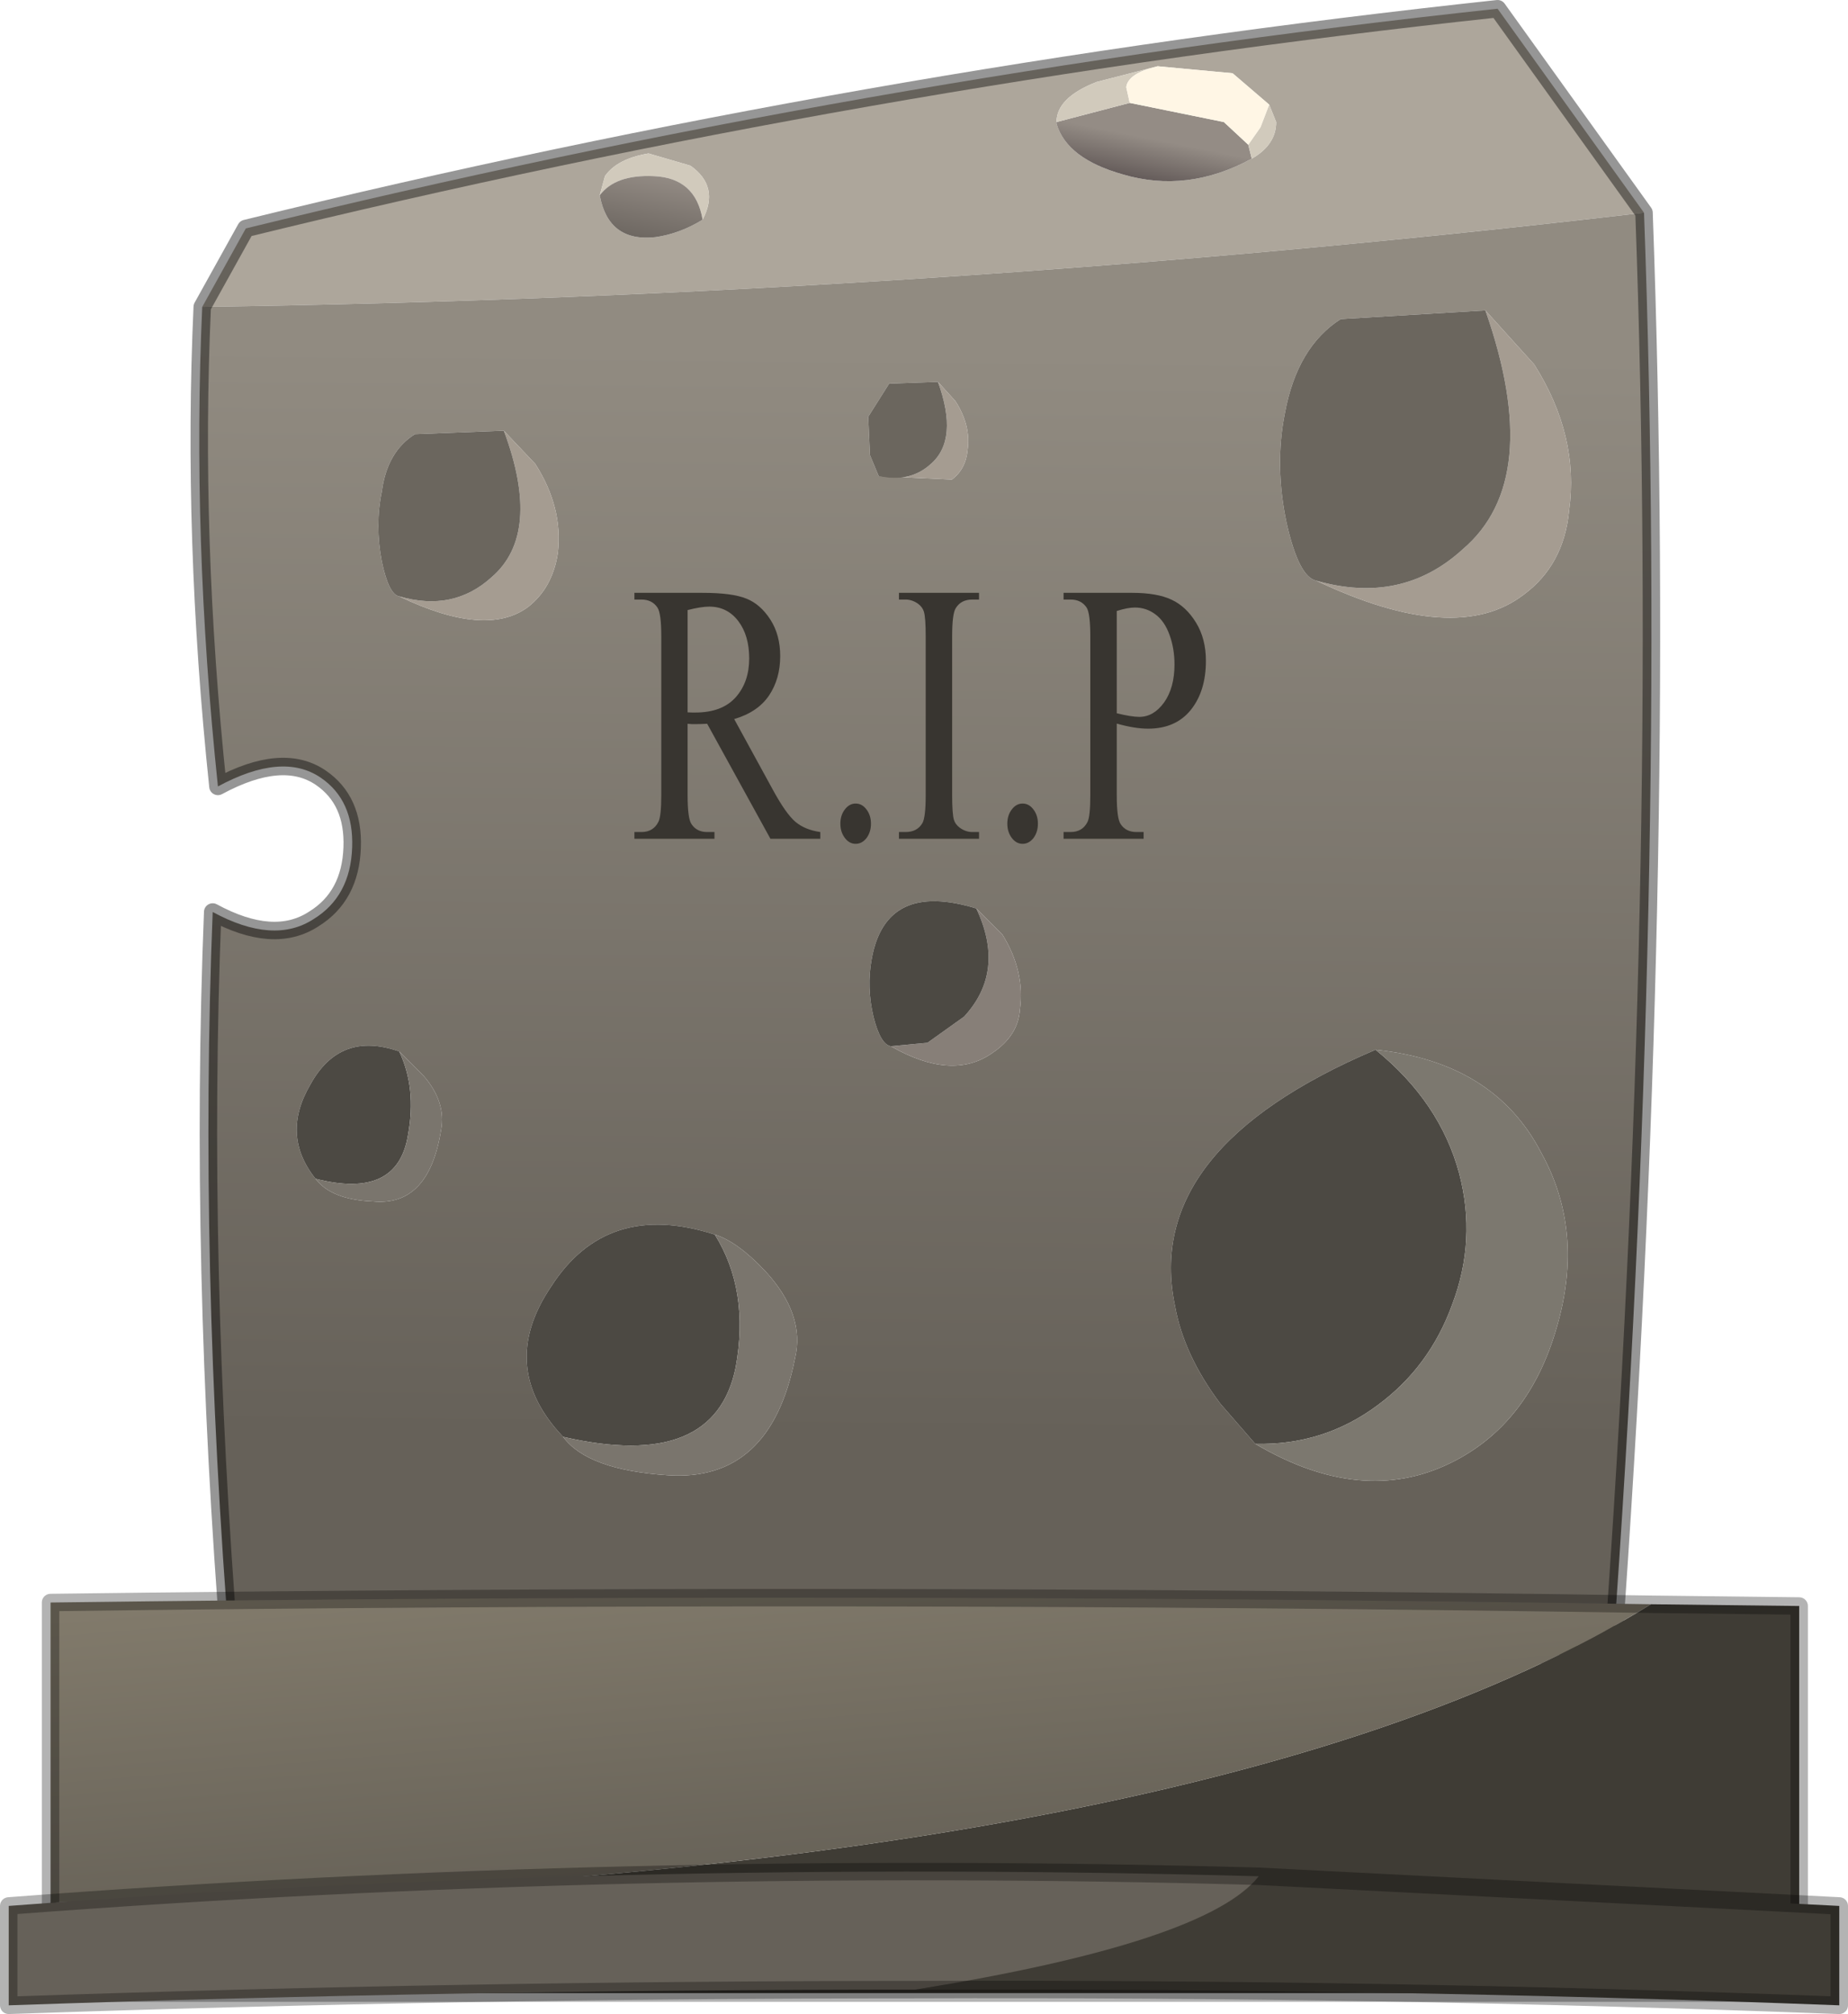 <?xml version="1.0" encoding="UTF-8" standalone="no"?>
<svg xmlns:ffdec="https://www.free-decompiler.com/flash" xmlns:xlink="http://www.w3.org/1999/xlink" ffdec:objectType="frame" height="57.75px" width="53.0px" xmlns="http://www.w3.org/2000/svg">
  <g transform="matrix(1.0, 0.0, 0.0, 1.0, 26.5, 57.15)">
    <use ffdec:characterId="498" height="57.4" transform="matrix(1.0, 0.0, 0.0, 1.0, -25.3, -57.15)" width="50.65" xlink:href="#decoration118-shape0"/>
    <use ffdec:characterId="500" height="21.25" transform="matrix(0.304, 0.0, 0.0, 0.4, -8.246, -41.04)" width="73.3" xlink:href="#decoration118-text0"/>
    <use ffdec:characterId="501" height="4.35" transform="matrix(1.0, 0.0, 0.0, 1.0, -26.5, -3.75)" width="53.0" xlink:href="#decoration118-shape1"/>
  </g>
  <defs>
    <g id="decoration118-shape0" transform="matrix(1.0, 0.0, 0.0, 1.0, 25.3, 57.15)">
      <path d="M3.8 -53.65 L3.8 -53.6 Q4.1 -52.6 5.7 -52.15 7.55 -51.6 9.4 -52.6 10.1 -53.0 10.1 -53.65 L9.9 -54.15 8.85 -55.05 6.7 -55.25 4.95 -54.8 Q3.8 -54.35 3.8 -53.65 M-20.7 -48.35 L-19.45 -50.6 Q-1.7 -54.95 16.45 -56.9 L20.65 -51.05 Q0.15 -48.65 -20.7 -48.35 M-9.3 -51.55 Q-9.05 -50.2 -7.7 -50.35 -7.0 -50.45 -6.35 -50.85 -5.85 -51.8 -6.7 -52.4 L-7.9 -52.75 Q-8.8 -52.6 -9.15 -52.1 L-9.3 -51.55" fill="#ada69b" fill-rule="evenodd" stroke="none"/>
      <path d="M9.4 -52.6 Q7.55 -51.6 5.7 -52.15 4.1 -52.6 3.8 -53.6 L3.8 -53.65 5.9 -54.2 8.6 -53.65 9.3 -53.0 9.4 -52.6" fill="url(#decoration118-gradient0)" fill-rule="evenodd" stroke="none"/>
      <path d="M3.8 -53.65 Q3.8 -54.35 4.95 -54.8 L6.7 -55.25 Q5.85 -55.05 5.8 -54.65 L5.9 -54.2 3.8 -53.65 M9.9 -54.15 L10.1 -53.65 Q10.1 -53.0 9.4 -52.6 L9.3 -53.0 9.65 -53.5 9.9 -54.15 M-9.3 -51.55 L-9.15 -52.1 Q-8.8 -52.6 -7.9 -52.75 L-6.7 -52.4 Q-5.85 -51.8 -6.35 -50.85 -6.55 -52.05 -7.75 -52.1 -8.85 -52.15 -9.3 -51.55" fill="#d1cabc" fill-rule="evenodd" stroke="none"/>
      <path d="M6.7 -55.25 L8.85 -55.05 9.9 -54.15 9.65 -53.5 9.3 -53.0 8.6 -53.65 5.9 -54.2 5.8 -54.65 Q5.85 -55.05 6.7 -55.25" fill="#fff6e5" fill-rule="evenodd" stroke="none"/>
      <path d="M20.65 -51.05 Q21.35 -31.85 19.75 -9.7 L-19.9 -9.7 Q-20.8 -21.0 -20.4 -31.0 -18.65 -30.05 -17.5 -30.8 -16.45 -31.45 -16.4 -32.85 -16.35 -34.2 -17.3 -34.85 -18.4 -35.6 -20.25 -34.6 -21.0 -41.75 -20.7 -48.35 0.15 -48.65 20.65 -51.05 M11.25 -40.5 Q15.25 -38.6 17.2 -40.1 18.35 -40.95 18.5 -42.5 18.8 -44.65 17.5 -46.7 L16.1 -48.25 11.95 -48.0 Q10.7 -47.2 10.35 -45.3 10.05 -43.8 10.4 -42.15 10.75 -40.6 11.25 -40.5 M-1.3 -43.5 L0.8 -43.4 Q1.2 -43.7 1.25 -44.25 1.35 -44.95 0.9 -45.65 L0.4 -46.2 -1.0 -46.15 -1.6 -45.2 -1.55 -44.1 -1.3 -43.5 M-0.95 -27.15 Q0.8 -26.15 1.95 -26.95 2.7 -27.45 2.75 -28.2 2.9 -29.3 2.25 -30.35 L1.5 -31.1 Q-1.1 -31.9 -1.5 -29.65 -1.65 -28.85 -1.45 -28.0 -1.25 -27.2 -0.95 -27.15 M12.95 -27.05 Q6.25 -24.2 7.2 -19.7 7.45 -18.3 8.5 -16.9 L9.5 -15.75 Q12.55 -13.95 15.1 -15.2 17.35 -16.3 18.15 -19.1 18.95 -21.85 17.7 -24.1 16.35 -26.7 12.95 -27.05 M-12.05 -44.8 L-14.6 -44.7 Q-15.4 -44.2 -15.55 -43.05 -15.75 -42.1 -15.55 -41.05 -15.35 -40.1 -15.05 -40.05 -12.55 -38.85 -11.35 -39.75 -10.65 -40.3 -10.5 -41.3 -10.35 -42.6 -11.15 -43.85 L-12.05 -44.8 M-17.45 -23.35 Q-17.0 -22.75 -15.8 -22.7 -14.2 -22.55 -13.85 -24.75 -13.7 -25.55 -14.35 -26.3 L-15.05 -27.0 Q-16.75 -27.6 -17.6 -26.05 -18.45 -24.6 -17.45 -23.35 M-10.35 -15.95 Q-9.65 -15.0 -7.35 -14.85 -4.4 -14.65 -3.7 -18.2 -3.4 -19.45 -4.55 -20.7 -5.35 -21.55 -6.0 -21.75 -9.1 -22.75 -10.7 -20.25 -12.25 -17.95 -10.35 -15.95" fill="url(#decoration118-gradient1)" fill-rule="evenodd" stroke="none"/>
      <path d="M16.1 -48.25 L17.5 -46.7 Q18.8 -44.65 18.5 -42.5 18.35 -40.95 17.2 -40.1 15.25 -38.6 11.25 -40.5 13.7 -39.8 15.45 -41.4 17.8 -43.4 16.1 -48.25 M0.4 -46.2 L0.9 -45.65 Q1.35 -44.95 1.25 -44.25 1.2 -43.7 0.8 -43.4 L-1.3 -43.5 Q-0.4 -43.3 0.2 -43.85 1.0 -44.55 0.4 -46.2 M-12.05 -44.8 L-11.15 -43.85 Q-10.35 -42.6 -10.5 -41.3 -10.65 -40.3 -11.35 -39.75 -12.55 -38.85 -15.05 -40.05 -13.5 -39.6 -12.4 -40.6 -10.95 -41.85 -12.05 -44.8" fill="#a59c91" fill-rule="evenodd" stroke="none"/>
      <path d="M11.25 -40.5 Q10.75 -40.6 10.4 -42.15 10.05 -43.8 10.35 -45.3 10.7 -47.2 11.95 -48.0 L16.1 -48.25 Q17.8 -43.4 15.45 -41.4 13.7 -39.8 11.25 -40.5 M0.4 -46.2 Q1.0 -44.55 0.2 -43.85 -0.4 -43.3 -1.3 -43.5 L-1.55 -44.1 -1.6 -45.2 -1.0 -46.15 0.4 -46.2 M-15.05 -40.05 Q-15.35 -40.1 -15.55 -41.05 -15.75 -42.1 -15.55 -43.05 -15.4 -44.2 -14.6 -44.7 L-12.05 -44.8 Q-10.95 -41.85 -12.4 -40.6 -13.5 -39.6 -15.05 -40.05" fill="#6b665e" fill-rule="evenodd" stroke="none"/>
      <path d="M-0.95 -27.15 L0.1 -27.25 1.15 -28.0 Q2.35 -29.3 1.5 -31.1 L2.25 -30.35 Q2.9 -29.3 2.75 -28.2 2.7 -27.45 1.95 -26.95 0.8 -26.15 -0.95 -27.15" fill="#877f78" fill-rule="evenodd" stroke="none"/>
      <path d="M1.5 -31.1 Q2.35 -29.3 1.15 -28.0 L0.1 -27.25 -0.95 -27.15 Q-1.25 -27.2 -1.45 -28.0 -1.65 -28.85 -1.5 -29.65 -1.1 -31.9 1.5 -31.1 M9.5 -15.75 L8.5 -16.9 Q7.45 -18.3 7.2 -19.7 6.25 -24.2 12.95 -27.05 14.8 -25.55 15.35 -23.5 15.85 -21.6 15.15 -19.75 14.5 -17.95 13.0 -16.85 11.45 -15.7 9.5 -15.75 M-15.05 -27.0 Q-14.55 -25.95 -14.8 -24.6 -15.1 -22.75 -17.45 -23.35 -18.45 -24.6 -17.6 -26.05 -16.75 -27.6 -15.05 -27.0 M-6.0 -21.75 Q-5.0 -20.15 -5.4 -17.95 -6.0 -14.95 -10.35 -15.95 -12.25 -17.95 -10.7 -20.25 -9.1 -22.75 -6.0 -21.75" fill="#4c4943" fill-rule="evenodd" stroke="none"/>
      <path d="M12.95 -27.05 Q16.35 -26.7 17.7 -24.1 18.95 -21.85 18.15 -19.1 17.35 -16.3 15.1 -15.2 12.55 -13.95 9.5 -15.75 11.45 -15.7 13.0 -16.85 14.5 -17.95 15.15 -19.75 15.85 -21.6 15.35 -23.5 14.8 -25.55 12.95 -27.05" fill="#7c786f" fill-rule="evenodd" stroke="none"/>
      <path d="M-6.35 -50.85 Q-7.0 -50.45 -7.7 -50.35 -9.05 -50.2 -9.3 -51.55 -8.85 -52.15 -7.75 -52.1 -6.55 -52.05 -6.35 -50.85" fill="url(#decoration118-gradient2)" fill-rule="evenodd" stroke="none"/>
      <path d="M-15.05 -27.0 L-14.35 -26.3 Q-13.7 -25.55 -13.85 -24.75 -14.2 -22.55 -15.8 -22.7 -17.0 -22.75 -17.45 -23.35 -15.1 -22.75 -14.8 -24.6 -14.55 -25.95 -15.05 -27.0 M-6.0 -21.75 Q-5.35 -21.55 -4.55 -20.7 -3.4 -19.45 -3.7 -18.2 -4.4 -14.65 -7.35 -14.85 -9.65 -15.0 -10.35 -15.95 -6.0 -14.95 -5.4 -17.95 -5.0 -20.15 -6.0 -21.75" fill="#7a756d" fill-rule="evenodd" stroke="none"/>
      <path d="M-20.7 -48.35 L-19.45 -50.6 Q-1.7 -54.95 16.45 -56.9 L20.65 -51.05 Q21.35 -31.85 19.75 -9.7 L-19.9 -9.7 Q-20.8 -21.0 -20.4 -31.0 -18.65 -30.05 -17.5 -30.8 -16.45 -31.45 -16.4 -32.85 -16.35 -34.2 -17.3 -34.85 -18.4 -35.6 -20.25 -34.6 -21.0 -41.75 -20.7 -48.35 Z" fill="none" stroke="#000000" stroke-linecap="round" stroke-linejoin="round" stroke-opacity="0.412" stroke-width="0.5"/>
      <path d="M20.85 -11.15 L25.1 -11.1 25.1 0.0 -25.05 0.0 -25.05 -2.6 Q7.9 -3.15 20.85 -11.15" fill="#3f3c35" fill-rule="evenodd" stroke="none"/>
      <path d="M-25.05 -2.6 L-25.05 -11.2 Q-1.95 -11.5 20.85 -11.15 7.9 -3.15 -25.05 -2.6" fill="url(#decoration118-gradient3)" fill-rule="evenodd" stroke="none"/>
      <path d="M20.85 -11.15 L25.1 -11.1 25.1 0.0 -25.05 0.0 -25.05 -2.6 -25.05 -11.2 Q-1.95 -11.5 20.85 -11.15 Z" fill="none" stroke="#000000" stroke-linecap="round" stroke-linejoin="round" stroke-opacity="0.298" stroke-width="0.5"/>
    </g>
    <linearGradient gradientTransform="matrix(-1.0E-4, 0.001, -0.001, -2.0E-4, 6.95, -52.25)" gradientUnits="userSpaceOnUse" id="decoration118-gradient0" spreadMethod="pad" x1="-819.2" x2="819.2">
      <stop offset="0.0" stop-color="#948c85"/>
      <stop offset="0.976" stop-color="#544b4b"/>
    </linearGradient>
    <linearGradient gradientTransform="matrix(0.0, 0.019, -0.011, -1.0E-4, -66.3, -32.15)" gradientUnits="userSpaceOnUse" id="decoration118-gradient1" spreadMethod="pad" x1="-819.2" x2="819.2">
      <stop offset="0.0" stop-color="#918b81"/>
      <stop offset="1.0" stop-color="#666159"/>
    </linearGradient>
    <linearGradient gradientTransform="matrix(-1.0E-4, 0.002, -0.001, -2.0E-4, -13.3, -51.65)" gradientUnits="userSpaceOnUse" id="decoration118-gradient2" spreadMethod="pad" x1="-819.2" x2="819.2">
      <stop offset="0.0" stop-color="#948c85"/>
      <stop offset="0.976" stop-color="#544f4a"/>
    </linearGradient>
    <linearGradient gradientTransform="matrix(9.0E-4, 0.011, -0.007, 6.0E-4, -0.15, -8.6)" gradientUnits="userSpaceOnUse" id="decoration118-gradient3" spreadMethod="pad" x1="-819.2" x2="819.2">
      <stop offset="0.051" stop-color="#8c8473"/>
      <stop offset="1.0" stop-color="#5b574f"/>
    </linearGradient>
    <g id="decoration118-text0" transform="matrix(1.0, 0.0, 0.0, 1.0, -88.95, -4.15)">
      <g transform="matrix(1.0, 0.0, 0.0, 1.0, 88.3, 0.0)">
        <use fill="#383530" height="21.25" transform="matrix(0.026, 0.0, 0.0, 0.026, 0.0, 24.0)" width="73.3" xlink:href="#decoration118-font_Times_New_Roman_R0"/>
        <use fill="#383530" height="21.25" transform="matrix(0.026, 0.0, 0.0, 0.026, 18.0, 24.0)" width="73.3" xlink:href="#decoration118-font_Times_New_Roman_.0"/>
        <use fill="#383530" height="21.25" transform="matrix(0.026, 0.0, 0.0, 0.026, 24.75, 24.0)" width="73.3" xlink:href="#decoration118-font_Times_New_Roman_I0"/>
        <use fill="#383530" height="21.25" transform="matrix(0.026, 0.0, 0.0, 0.026, 33.75, 24.0)" width="73.3" xlink:href="#decoration118-font_Times_New_Roman_.0"/>
        <use fill="#383530" height="21.25" transform="matrix(0.026, 0.0, 0.0, 0.026, 40.5, 24.0)" width="73.3" xlink:href="#decoration118-font_Times_New_Roman_P0"/>
      </g>
    </g>
    <g id="decoration118-font_Times_New_Roman_R0">
      <path d="M210.5 -348.5 L210.5 -630.5 Q260.0 -640.0 289.0 -640.0 354.5 -640.0 394.5 -600.0 434.0 -560.5 434.0 -497.0 434.0 -432.0 385.0 -390.0 335.5 -348.0 238.5 -348.0 234.0 -348.0 227.0 -348.0 220.0 -348.5 210.5 -348.5 M692.0 0.0 L692.0 -18.5 Q636.5 -24.5 602.0 -46.5 567.5 -68.5 519.5 -135.5 L379.5 -330.0 Q465.0 -349.0 506.0 -395.0 546.5 -441.0 546.5 -503.5 546.5 -562.0 511.0 -604.0 475.0 -646.5 424.0 -662.0 372.5 -678.0 264.5 -678.0 L17.5 -678.0 17.5 -659.5 43.0 -659.5 Q81.5 -659.5 101.0 -637.5 115.0 -622.0 115.0 -558.0 L115.0 -120.0 Q115.0 -62.0 104.5 -46.5 86.0 -18.5 43.0 -18.5 L17.5 -18.5 17.5 0.0 308.0 0.0 308.0 -18.5 281.5 -18.5 Q243.5 -18.5 224.5 -40.5 210.5 -56.0 210.5 -120.0 L210.5 -317.0 Q218.5 -316.5 226.0 -316.0 233.5 -316.0 240.0 -316.0 256.0 -316.0 281.5 -317.0 L511.0 0.0 692.0 0.0" fill-rule="evenodd" stroke="none"/>
    </g>
    <g id="decoration118-font_Times_New_Roman_.0">
      <path d="M128.0 -97.0 Q105.0 -97.0 89.0 -81.0 72.5 -65.0 72.5 -41.5 72.5 -18.5 89.0 -2.0 105.0 14.0 128.0 14.0 151.0 14.0 167.5 -2.0 183.5 -18.5 183.5 -41.5 183.5 -64.5 167.5 -80.5 151.5 -97.0 128.0 -97.0" fill-rule="evenodd" stroke="none"/>
    </g>
    <g id="decoration118-font_Times_New_Roman_I0">
      <path d="M316.0 -18.5 L291.5 -18.5 Q267.5 -18.5 246.0 -30.5 230.0 -39.5 225.0 -52.0 218.5 -68.5 218.5 -120.0 L218.5 -558.0 Q218.5 -619.0 231.0 -635.0 250.0 -659.5 291.5 -659.5 L316.0 -659.5 316.0 -678.0 25.5 -678.0 25.5 -659.5 49.5 -659.5 Q73.5 -659.5 95.5 -647.5 111.0 -638.5 116.0 -626.0 122.5 -609.5 122.5 -558.0 L122.5 -120.0 Q122.5 -59.0 110.5 -43.0 91.5 -18.5 49.5 -18.5 L25.5 -18.5 25.5 0.0 316.0 0.0 316.0 -18.5" fill-rule="evenodd" stroke="none"/>
    </g>
    <g id="decoration118-font_Times_New_Roman_P0">
      <path d="M210.0 -346.0 L210.0 -628.0 Q250.0 -637.5 275.5 -637.5 317.5 -637.5 350.5 -618.5 383.5 -600.0 401.5 -562.0 419.5 -524.5 419.5 -480.5 419.5 -416.5 382.0 -376.0 344.0 -336.0 292.0 -336.0 277.5 -336.0 257.0 -338.5 236.5 -341.0 210.0 -346.0 M210.0 -317.5 Q242.5 -310.5 271.0 -307.0 299.5 -303.5 324.0 -303.5 424.0 -303.5 479.0 -355.5 533.5 -407.5 533.5 -490.5 533.5 -551.5 497.5 -596.0 461.5 -640.5 409.0 -659.0 356.5 -678.0 265.5 -678.0 L17.0 -678.0 17.0 -659.5 42.5 -659.5 Q81.0 -659.5 100.5 -637.5 114.0 -622.0 114.0 -558.0 L114.0 -120.0 Q114.0 -62.0 104.0 -46.5 85.5 -18.5 42.5 -18.5 L17.0 -18.5 17.0 0.0 307.5 0.0 307.5 -18.5 281.5 -18.5 Q243.0 -18.5 224.0 -40.5 210.0 -56.0 210.0 -120.0 L210.0 -317.5" fill-rule="evenodd" stroke="none"/>
    </g>
    <g id="decoration118-shape1" transform="matrix(1.0, 0.0, 0.0, 1.0, 26.5, 3.75)">
      <path d="M9.6 -3.35 L26.25 -2.5 26.25 0.35 Q13.05 -0.15 -0.25 -0.1 8.1 -1.45 9.6 -3.35" fill="#3f3c35" fill-rule="evenodd" stroke="none"/>
      <path d="M-0.25 -0.1 Q-13.2 -0.1 -26.25 0.35 L-26.25 -2.5 Q-8.5 -3.85 9.6 -3.35 8.1 -1.45 -0.25 -0.1" fill="#666159" fill-rule="evenodd" stroke="none"/>
      <path d="M9.6 -3.35 L26.25 -2.5 26.25 0.35 Q13.05 -0.15 -0.25 -0.1 -13.2 -0.1 -26.25 0.35 L-26.25 -2.5 Q-8.5 -3.85 9.6 -3.35 Z" fill="none" stroke="#000000" stroke-linecap="round" stroke-linejoin="round" stroke-opacity="0.298" stroke-width="0.5"/>
    </g>
  </defs>
</svg>
